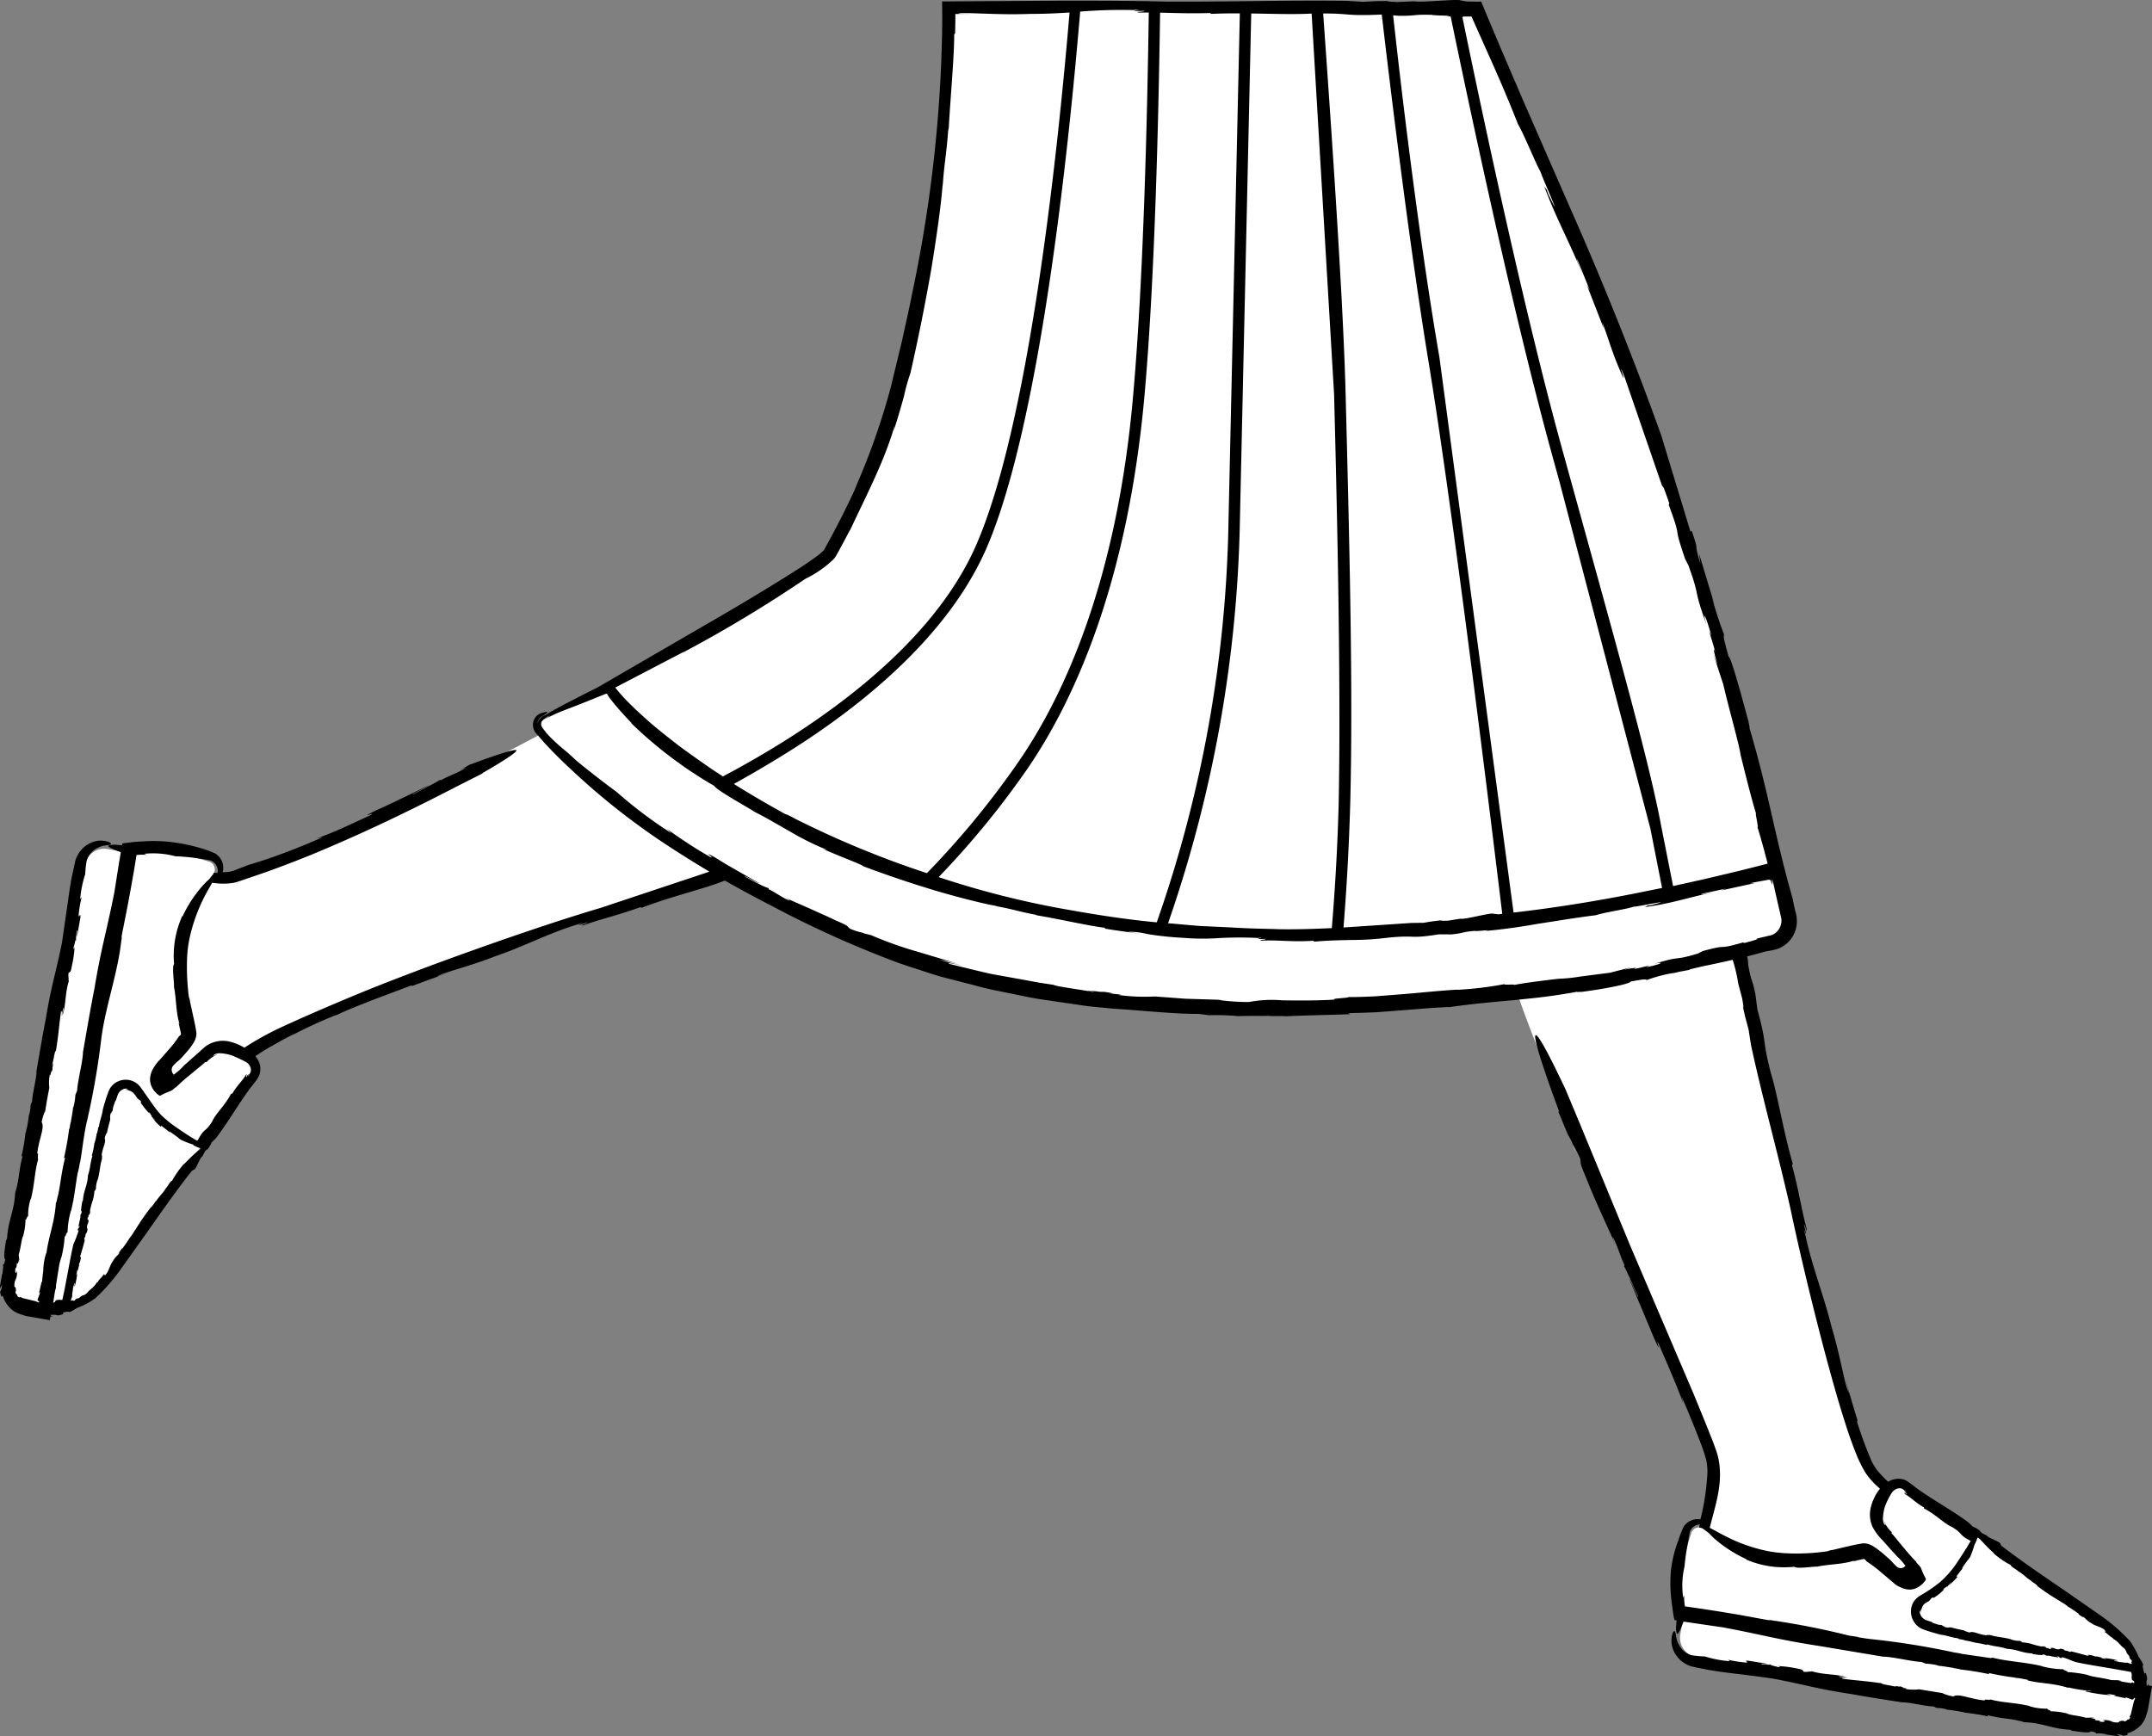 <svg xmlns="http://www.w3.org/2000/svg" width="283.582" height="228.801" viewBox="0 0 283.582 228.801">
  <rect x="0" y="0" width="283.582" height="228.801" fill="#808080" stroke="none"/>
  <g id="_151" data-name="151" transform="translate(-70.108 -206.652)">
    <g id="Group_856" data-name="Group 856">
      <path id="Path_12182" data-name="Path 12182" d="M114.6,340.38l-.23.1ZM277.78,358.6l-.4-1.1A7.415,7.415,0,0,0,277.78,358.6Zm6.32,15.02.02-.04C284.11,373.57,284.1,373.57,284.1,373.62ZM127.97,309.5l.04.02c.01-.01.01-.02-.04-.02Zm122.1,30.04.4-.03h-.07l-.32.03Zm-175.1,8.2-.01.1.01-.02Z" fill="#fff"/>
      <path id="Path_12183" data-name="Path 12183" d="M352.5,429.74c.02-.18.3-3.78-3.7-7.38-2.27-2.05-10.6-7.87-17.6-12.66-.07-.08-.15-.16-.2-.23l-.3-.2s-.01.04-.03.1l-9.87-6.7a1.664,1.664,0,0,0-1.7.4,21.25,21.25,0,0,1-2.3-2.4c-2.9-3.9-7.9-26.9-14.1-52.7-1.22-5.17-2.37-10.52-3.46-15.82l4.36-1.08a3.1,3.1,0,0,0,2.28-3.13,3.067,3.067,0,0,0-.08-.67c-2.1-8.7-8.6-35.6-13.4-50.3-2.3-7.2-7.2-21.2-14.3-38.2l-13.4-31H195.2s.3,20.7-6.5,49.4a92.37,92.37,0,0,1-9.2,22.4c-1.1,1.9-20.3,12.75-31.05,18.73l-6.65,3.17a.686.686,0,0,0-.3,1.05c-.1.04-.17.1-.28.14l.3-.13a.451.451,0,0,0,.1.14c.12.12.25.26.4.4-11.02,5.77-23.1,12.53-41,18.6a6.4,6.4,0,0,1-2.77.13,1.085,1.085,0,0,0-.43-1.53,22.6,22.6,0,0,0-4.6-1.03,25.12,25.12,0,0,0-5.94-.18l-2.96-.5a2.538,2.538,0,0,0-3,2.1l-10.4,55.3a2.538,2.538,0,0,0,2.1,3l2.8.48v.02s3.7.5,7.4-3.6,20.1-27.7,20.1-27.7.68-1.17-1.13-2.35c5.77-4.73,31.3-13.6,64.14-24.07a125.54,125.54,0,0,0,27.8,12.22c26.87,8.02,59.3,5.43,75.86,3.47q2.243,6.4,4.94,12.63l20.1,48.4c1.03,3-.23,6.4-.92,9.5a1.088,1.088,0,0,0-1.08.6,33.655,33.655,0,0,0-1.2,4.6,23.057,23.057,0,0,0,.1,6l.1.02-.5,2.88a2.611,2.611,0,0,0,2.1,3l55.5,9.7a2.611,2.611,0,0,0,3-2.1l.5-2.9-.1-.02Zm-31.7,1.33.1.01-.02-.01Zm-104.1-91.5.3.02a.09.09,0,0,1-.05-.01,1.847,1.847,0,0,1-.24-.01Z" fill="#fff"/>
    </g>
    <path id="Path_12184" data-name="Path 12184" d="M341.55,423.94h0l.08-.04ZM294.5,332h0l.32-.16Z"/>
    <path id="Path_12185" data-name="Path 12185" d="M353.2,428.84l-.02-.32c-.03.1-.07.2-.1.3-.03-.01-.06-.01-.1-.02-.02-.55-.01-.66.04-.75a.436.436,0,0,0,.02-.26,3.944,3.944,0,0,0-.17-.65l-.18.07-.1-.32-.13-.63.05-.16c.07-.02-.1-.37-.3-.67l-.26-.4c-.03-.05-.05-.08-.06-.1a.088.088,0,0,1-.01-.07.218.218,0,0,0-.04-.05,10.181,10.181,0,0,0-1.06-1.88,24,24,0,0,0-4.16-3.57l-4.4-3.06c-2.93-2-5.8-3.95-8.38-5.93l-.15-.28c.02-.25-1.65-.75-1.74-1.05l-.68-.34c-.15-.15-.5-.44-.16-.26a4.986,4.986,0,0,0-1.05-.6l-.54-.53c-2.2-1.63-4.28-2.72-6.65-4.38q-.562-.441-1.14-.86-.235-.167-.48-.32a2.14,2.14,0,0,0-.68-.19,2.635,2.635,0,0,0-1.4.24,2.547,2.547,0,0,0-.24.14c-.17-.15-.33-.3-.5-.47a14.807,14.807,0,0,1-1-1.1c-.16-.2-.25-.4-.4-.62a3.836,3.836,0,0,1-.35-.67,53.112,53.112,0,0,1-1.86-5.05l.06-.2c-.6-1.93-1.16-3.87-1.7-5.82l.58,2.2c-.52-.67-1.03-4.48-2.3-8.7-.97-4-2.6-8-3.47-12.2-.6-1.96.64,1.7-.17-1.25.13-.13.43,1.37.37.57-.77-2.9-.98-4.83-1.94-8.42l.1-.18c-1.33-4.65-1.95-8.92-2.9-12-1.22-4.83-.4-3.33-1.76-8.34l-.26-2c-.44-2.18-.54-1.5-.96-3.94a4.046,4.046,0,0,0-.13-1.05l1.3-.34,1.07-.3.32-.06a10.488,10.488,0,0,0,1.22-.26,3.865,3.865,0,0,0,2.34-2.16,4.006,4.006,0,0,0,.15-2.64c-.03-.13-.07-.26-.1-.4a.037.037,0,0,0-.01-.03l-.28-1.27.06.1c-2.52-8.77-3.17-14.07-5.87-23.1.34,1.12-.05-.5,0-.42-1.13-4.18-2.36-8.65-2.65-8.64-.83-3.05-.6-2.5-.6-2.93a45.379,45.379,0,0,1-1.6-4.95l.36,1.08L294,279.61l.18,1.4c-1.03-3.6,0-1-1.14-4.4l-.17.1-3.85-12.68c-3.52-9.82-7.54-19.87-11.84-29.6l-6.3-14.4-3-7-1.45-3.44-.8-1.92-.3-.7c-.01-.17-.2-.1-.3-.1h-.38l-1.25-.02-.85-.15c-.37-.2-5.34.32-6.08.12l-2.25.1c-.63-.04-1.97-.08-.85-.13-2.08-.01-2.13.03-3.64.1l-2.24-.13c-8.22-.1-15.2.15-23.86.1-3.54-.1-8.14-.12-13.1-.12l-16.28.1.02,1.52v1.2l-.02,1.72-.1,3.3c-.08,2.14-.2,4.14-.33,5.93a182.381,182.381,0,0,1-3.5,24.76c-.4,2.1-.9,4.2-1.35,6.3l-1.5,6.2a92.062,92.062,0,0,1-4,11.67c-.1.24-.3.67-.45,1.04-.07.2-.14.36-.2.5a1.029,1.029,0,0,0-.07.2q-1.545,3.345-3.3,6.57l-.44.8-.22.4-.1.2-.06.06a9.2,9.2,0,0,1-1.26,1.02c-.97.7-2,1.37-3.04,2.02,0,0-3.78,2.4-8.86,5.36l-16.2,9.4c-.15.1-.3.17-.45.26l-1.88.94-2.47,1.28c-1.14.6-2,1.08-2.48,1.4a1.119,1.119,0,0,1-.13.05.973.973,0,0,0-.24.12,1.66,1.66,0,0,0-.61.7,1.49,1.49,0,0,0-.09.3,1.187,1.187,0,0,1,.53-.95l.44-.28c.2-.14.32-.23.34-.3.04-.1-.27-.05-.8.1a1.759,1.759,0,0,0-.8.6,1.7,1.7,0,0,0-.27,1.22,1.78,1.78,0,0,0,.22.61.567.567,0,0,0,.08.13l1.18,1.35q.644.7,1.31,1.38,1.142,1.159,2.34,2.26a92.369,92.369,0,0,0,11.9,9.45c1.92,1.28,3.94,2.55,6.2,3.9l-14.35,4.78c-8.45,2.48-24.1,8.03-32.93,11.74-3.1,1.3-6.33,2.68-9.6,4.2a40.487,40.487,0,0,0-4.4,2.48,6.932,6.932,0,0,0-1.94-.8,3.883,3.883,0,0,0-2.48.23,3.412,3.412,0,0,0-1,.66l-.7.63L95,346.5q-.263.248-.54.48l-.2.2a7.543,7.543,0,0,1-.7.67l-.37.3-.18.14a.951.951,0,0,1-.15-.2.845.845,0,0,1,.06-.97,6.634,6.634,0,0,1,.68-.65c.1-.1.17-.14.3-.27l.74-.82a10.91,10.91,0,0,0,.72-.9,6.079,6.079,0,0,0,.37-.6,2.527,2.527,0,0,0,.26-.9,1.908,1.908,0,0,0-.04-.47l-.05-.32-.1-.53-.22-1.02-.43-1.97a1.761,1.761,0,0,0-.15-.6,30.892,30.892,0,0,1-.25-4.8,15.978,15.978,0,0,1,.4-3.25,22.321,22.321,0,0,1,2.1-5.57c.3-.57.6-1.06.82-1.46a9.091,9.091,0,0,0,2.67.04,4.469,4.469,0,0,0,.78-.2l.54-.18,1.05-.36,2.05-.7c2.68-.97,5.2-1.94,7.74-3.03,5.1-2.16,10.43-4.65,17.68-8.4l3.12-1.58-.03-.03s4.74-2.7,4.48-3.02-6.04,1.87-6.04,1.87l-.02-.02-1.5.83c1.3-.65.92-.38.38-.05-1.17.6-1.9.83-2.78,1.33l-.14-.06c-.1.18-3.08,1.66-3.45,1.9-.72.22,1.78-.98,2.04-1.2l-3.54,1.72c-.6.27-1.17.6-3.57,1.66-2.5,1.26.53-.07-.64.6l-3.4,1.56c-1.16.52-2.37,1.03-3.7,1.5l.9-.2c-2.14.93-3.86,1.63-5.43,2.2-1.56.6-2.98,1.04-4.48,1.5l-1.47.57a3.9,3.9,0,0,1-1.39.35c-.17.01-.34.01-.5.01a1.043,1.043,0,0,0,.08-.25,2.194,2.194,0,0,0-1.1-2.25l-.12-.05a13.589,13.589,0,0,0-1.83-.65,23.211,23.211,0,0,0-3.72-.76,20,20,0,0,0-3.44-.12l-.86.05-.7.05-.8.1-.4.05-.2.03c-.03.01-.07,0-.1.02l-.02.1a.507.507,0,0,0-.02.13c-.32-.03-.47-.03-.7-.05a2.919,2.919,0,0,0-1.05.07c-.13.08-.02.2.43.43.25.12.7.3,1.16.47l-.2,1.16-.66,4.17c-1.1,5.52-1.66,6.94-2.63,12.7-.54,2.73-1.03,5.66-1.5,8.34-.03,1.3-.66,3.5-.77,5.05l-.23.56a7.109,7.109,0,0,1-.27,1.65l-.03-.04c-.06.8-.27,1.65-.3,2.04l-.03-.04-.16.94-.02-.17a37.117,37.117,0,0,1-.7,3.97l.16-.07c-.55,2.2-.56,3.26-.93,4.94q-.089.311-.15.63l-.1.36-.03-.04q-.032.512-.1,1.02c-.01.05-.01.1-.02.16-.27,2-.85,3.44-1.13,5.5l-.02-.04a8.025,8.025,0,0,0-.4,2.38c-.05.3-.08.58-.1.84l-.03.15c.01-.02.01-.04.02-.06a4.061,4.061,0,0,0-.03.66l-.06-.24-.37,1.62.17-.2c-.1.4-.23.65-.32.93-.05.04-.06.04,0,.2.06.22.2-.07.17.23-.01.02-.02.03-.03.05q-.148-.065-.3-.12l-.14-.06-.5-.12-1-.24a1.538,1.538,0,0,1-.53-.22c-.01.16-.2.06-.4-.1l.07-.1c-.35-.27-.3-.42-.26-.5.05-.1.07-.17-.01-.5a.437.437,0,0,0,.1.06,1.22,1.22,0,0,1-.25-.2,1.285,1.285,0,0,1,0-.34c.01-.11.03-.2.04-.28a1.509,1.509,0,0,1,.13-.33,2,2,0,0,0,.14-1.14c-.1.57-.32.22-.13-.48l.08.2a4.666,4.666,0,0,1,.1-.8c.02.24.15.16.24-.42l.08.4L72.57,372c.28-.8.37-2.16.6-2.47a9.273,9.273,0,0,0,.3-2.23c.05.38.27-.6.35-.3a6.953,6.953,0,0,1,.35-2.4v.1c.52-2,.46-3.5.98-5.3-.16.06.1-.9-.13-.7.18-1.92,1.02-3.37.58-4.16a6.132,6.132,0,0,1,.44-1.43l-.01.2c.26-1.62.34-2.1.58-3.28a5.258,5.258,0,0,1,.08-1.8c.04.36.1-.08.18-.48-.03.26-.01.34.16-.17a.984.984,0,0,1-.01-.3c.01,0,.02-.02.03-.01.1-.67.03-.56-.04-.26-.01-.02-.04,0-.08.1.26-.67.35-1.93.55-1.98.34-2,.42-3.48.67-5.16.13-.17.13.23.08.72l.2-1.2c.13.03-.05.7-.1,1.06.48-1.37.33-2.95.84-4.56l-.04-.36.04-.1c-.06,0-.06-.4-.03-.64.16-.2.26.06.4-.76a15.424,15.424,0,0,0,.4-2.7c-.1.45-.14.3-.14.1a8.26,8.26,0,0,0,.24-.95l.16-.01c-.18.14.04-1.1.01-1.26.16-.2-.02.65.05.77l.44-2.47c.05-.9-.18.13-.23-.3a15.051,15.051,0,0,1,.4-2.42l-.2.26a15.092,15.092,0,0,1,.67-3.3,11.872,11.872,0,0,1,.2-1.8,2.817,2.817,0,0,1,.76-1.2,3.22,3.22,0,0,1,1.76-.79c.87-.06.77-.2.43-.42a3.116,3.116,0,0,0-2.5.13,3.628,3.628,0,0,0-1.34,1.1,3.724,3.724,0,0,0-.56,1.06,3.281,3.281,0,0,0-.13.52c-.03.12-.06.24-.08.36l-.3,1.37q-.244,1.284-.42,2.58l-.88,6.1c-.9,4.44-1.4,5.58-2.16,10.2-.44,2.2-.82,4.56-1.2,6.7.02,1.06-.53,2.83-.58,4.07l-.2.45a5.416,5.416,0,0,1-.2,1.33l-.03-.03c-.03.64-.2,1.33-.23,1.65l-.03-.03-.16.8-.02-.14a22.236,22.236,0,0,1-.54,3.2l.16-.05c-.56,2.08-.4,2.9-.95,4.77l-.03-.03c-.08,2.48-.97,3.75-1.08,6.3.01-.32-.1.12-.13.1-.17,1.15-.38,2.37-.1,2.45-.16.83-.2.66-.34.75.12.02.04.75-.08,1.4l.01-.3-.15.93-.08.47a3.039,3.039,0,0,0-.05.6,2.522,2.522,0,0,1,.28-.44c-.1.6-.13.68-.2.76-.04.07-.12.17.1.75l.18-.08a3.986,3.986,0,0,0,1.2,1.82,3.321,3.321,0,0,0,.96.54c.37.12.6.2.94.3l3.1.54q.049-.234.08-.47c.12-.01.24-.01.36-.03a1.69,1.69,0,0,1-.34-.1c.01-.03.01-.06.02-.1.58-.01.7-.01.8.04s.3.05.87-.15l-.07-.18c.05-.01.1-.03.14-.04q.256-.044.51-.1l.16.05c.02.07.37-.1.68-.3.14-.08.26-.16.36-.22.13-.05.27-.1.4-.16a8.79,8.79,0,0,0,2.06-1.15,25.458,25.458,0,0,0,3.56-4.14l3.1-4.35c2.04-2.9,4.03-5.75,6.05-8.3l.28-.15c.25.02.77-1.64,1.08-1.72l.35-.67c.15-.15.44-.5.27-.16a5.186,5.186,0,0,0,.62-1.04l.54-.53c1.66-2.18,2.8-4.24,4.5-6.57.28-.34.57-.72.88-1.13a2.361,2.361,0,0,0,.17-2.62,3.653,3.653,0,0,0-.34-.5q.72-.5,1.48-.95l1.98-1.13,1.7-.88-.26.17a59.3,59.3,0,0,1,5.6-2.58,2.541,2.541,0,0,0,.32-.1c1.25-.62,3.16-1.35,5-2.07l4.7-1.77.18.05c1.73-.67,3.5-1.28,5.23-1.9l-1.97.68c.58-.52,4.02-1.25,7.78-2.74,3.58-1.2,7.06-3.07,10.83-4.18,1.73-.72-1.5.74,1.13-.24.14.12-1.2.5-.5.4,2.6-.93,4.34-1.25,7.53-2.4l.17.08c4.14-1.57,8-2.42,10.74-3.5.08-.03.15-.05.23-.08q3.144,1.781,6.36,3.43a137.224,137.224,0,0,0,12.77,5.96c1.85.74,3.7,1.5,5.92,2.18,1.1.35,2.26.77,3.56,1.13l4.28,1.1c1.48.43,3,.72,4.55,1.03s3.08.67,4.65.88l4.65.68c1.53.25,3.06.34,4.55.5,2.84.15,7.82.7,11.18.68l1.3.17a34.669,34.669,0,0,1,3.67.1l-.07.03c1.73-.07,3.67-.01,4.53-.05l-.07.03h2.1l-.36.05c3-.16,6.1-.18,8.83-.3l-.23-.14c1.46-.02,2.7-.07,3.8-.12l3.03-.23c1.92-.14,3.76-.33,6.4-.45l-.07.04c3.38-.5,6.06-.7,8.78-.96l1.93-.2c1.98-.2,4.06-.48,6.52-.94-.83.16.37.03.3.07,3.14-.4,6.5-1.08,6.48-1.36,2.26-.43,1.86-.27,2.18-.22a20.616,20.616,0,0,1,3.56-.94c.02,0,.04-.01.06-.01l-.75.2,1.44-.34,1.36-.25-.14-.03,1.83-.43c1.46-.3,2.74-.57,3.92-.85a19.235,19.235,0,0,1,.73,3.1l.53,2.02c.1.58.3,1.8.04.8.4,1.9.45,1.93.8,3.27l.32,2.05c1.62,7.46,3.4,13.66,5.18,21.47.98,4.7,2.56,11.46,4.35,18.27.9,3.4,1.84,6.83,2.86,10q.75,2.4,1.64,4.56a16.064,16.064,0,0,0,1.08,2.1,10.021,10.021,0,0,0,1.43,1.66l.45.4c-.13.17-.26.34-.36.5a6.458,6.458,0,0,0-.87,2.07,3.982,3.982,0,0,0,.25,2.45,6.982,6.982,0,0,0,1.28,1.73l1.13,1.27.82.9a8.643,8.643,0,0,1,.66.68l.3.37.14.18c.05.06-.1.1-.13.16a.8.8,0,0,1-.95.01,8.19,8.19,0,0,1-.66-.66l-.13-.14a1.9,1.9,0,0,0-.22-.22l-.83-.73q-.438-.365-.9-.7a4.4,4.4,0,0,0-.53-.34,2.38,2.38,0,0,0-.88-.31,1.769,1.769,0,0,0-.46,0l-.4.07-.54.1-1.02.23-1.96.46a1.717,1.717,0,0,0-.6.16,28.555,28.555,0,0,1-4.78.3l-.95-.04a17.141,17.141,0,0,1-2.32-.3,21.382,21.382,0,0,1-5.6-2.02c-.8-.4-1.46-.8-1.92-1.02.7-2.85,1.75-5.7,1.2-8.85a9.255,9.255,0,0,0-.35-1.33l-.4-1.1-.83-2.1-1.7-4.16-8.37-19.58-6.78-16.43-1.75-4.18c-1.36-2.9-3.5-7.28-3.95-7.2-.65.13,3.13,10.18,3.13,10.18l-.2-.23,1.25,3.03.57,1.06.12.32a14.469,14.469,0,0,1,.98,1.9c.2.8-.27.05.86,2.7.8,2.13,2.57,5.9,3.78,8.62-.6-1.48-.34-1.03-.04-.4.56,1.32.77,2.13,1.25,3.13l-.07.15c.18.14,1.6,3.48,1.84,3.9.2.8-.95-2.02-1.17-2.3l3.33,7.96c1.28,2.8-.07-.57.6.73,1.06,2.5,2.16,4.9,3.23,7.82l-.24-.97c1,2.34,1.77,4.22,2.42,5.93a23.774,23.774,0,0,1,.83,2.46,7.506,7.506,0,0,1,.1,2.46,30.442,30.442,0,0,1-.87,5.37c-.01,0-.02-.01-.03-.01a2.194,2.194,0,0,0-2.25,1.1l-.06.15c-.38.9-.65,1.75-.65,1.75a16.586,16.586,0,0,0-.9,3.78,19.833,19.833,0,0,0,.02,3.45l.1.86c.04.28.12.9.2,1.42a2.919,2.919,0,0,0,.18.76c.08.02.17.03.25.05-.03.32-.05.57-.05.7a2.541,2.541,0,0,0,.07,1.02c.08.12.2.02.42-.4.13-.25.3-.7.48-1.16l5.2.76c5.53,1.04,6.96,1.56,12.73,2.46l8.36,1.4c1.3.01,3.52.6,5.06.7l.56.22a7.746,7.746,0,0,1,1.66.25l-.04.03c.8.05,1.66.25,2.05.27l-.04.03.94.15-.17.02a38.074,38.074,0,0,1,3.98.64l-.08-.16a32.627,32.627,0,0,0,3.43.6l.03.02a1.338,1.338,0,0,0,.36.04c.4.06.83.14,1.3.24.08.03.1.06-.04.06,1.56.44,3.28.33,5.33.98a.777.777,0,0,1,.16-.02,18.49,18.49,0,0,0,3,.45c-.01.02-.12.03-.38.03-.1,0-.28-.04-.27-.07l-.16.1a19.419,19.419,0,0,0,3.38.5,4.938,4.938,0,0,1-.6-.17l.53.05.68.13-.25.06,1.63.35-.2-.17c.38.1.7.23.9.3.04.05.04.06.2-.01.22-.06-.07-.2.23-.17.01.01.03.01.05.02q-.065.148-.12.3l-.06.14-.12.5-.24,1.02a1.161,1.161,0,0,1-.22.5c.16.01.06.2-.1.38l-.1-.07c-.28.34-.44.3-.52.25-.1-.05-.18-.07-.57.02l.07-.1a1.715,1.715,0,0,1-.22.25,1.4,1.4,0,0,1-.36.01,2.09,2.09,0,0,1-.28-.04,1.362,1.362,0,0,1-.33-.12,2.022,2.022,0,0,0-1.14-.12c.57.08.23.32-.47.14l.2-.1a3.84,3.84,0,0,1-.8-.1c.24-.02.15-.15-.43-.23l.4-.08-1.12.03c-.82-.27-2.17-.35-2.48-.57a9.428,9.428,0,0,0-2.22-.28c.38-.05-.6-.27-.3-.35a7.422,7.422,0,0,1-2.4-.32h.1c-2-.5-3.5-.42-5.3-.9.06.16-.9-.1-.68.14-1.92-.15-3.4-.97-4.16-.53a6.141,6.141,0,0,1-1.44-.42l.2.01-3.28-.53a5.6,5.6,0,0,1-1.8-.05c.36-.04-.08-.1-.48-.17.26.03.34,0-.17-.16a1.417,1.417,0,0,1-.3.02c0-.01-.02-.02-.01-.03-.67-.08-.56-.03-.26.04-.02.01,0,.04.1.08-.67-.26-1.93-.33-2-.52-2.02-.3-3.48-.38-5.17-.6-.17-.12.23-.14.72-.1l-1.2-.17c.03-.13.7.04,1.06.08-1.38-.46-2.95-.3-4.57-.78l-.36.04-.1-.03c0,.06-.4.07-.64.04-.22-.16.06-.26-.76-.4a14.773,14.773,0,0,0-2.7-.35c.45.1.3.14.1.14a8.032,8.032,0,0,0-.95-.23v-.16c.14.17-1.1-.03-1.26.01-.22-.16.65.01.77-.06l-2.47-.4c-.9-.04.14.17-.3.24a15.2,15.2,0,0,1-2.43-.38l.26.2a14.766,14.766,0,0,1-3.3-.63,13.8,13.8,0,0,1-1.8-.17,2.657,2.657,0,0,1-1.2-.77,3.427,3.427,0,0,1-.8-1.74c-.12-.85-.26-.75-.45-.4a3.25,3.25,0,0,0,.18,2.43,3.717,3.717,0,0,0,2.18,1.92c.17.06.4.1.52.13s.24.05.36.08l1.37.27q1.29.229,2.59.39c1.73.22,3.57.42,6.12.8,4.45.85,5.6,1.32,10.24,2.02,2.2.4,4.57.76,6.73,1.1,1.06-.03,2.83.5,4.07.53l.45.2a4.609,4.609,0,0,1,1.33.2l-.03.03c.64.02,1.33.2,1.65.2l-.03.03.76.12-.14.03a25.234,25.234,0,0,1,3.2.5l-.06-.16c2.1.53,2.9.37,4.78.9l-.03.03c2.47.04,3.77.92,6.3,1-.32-.01.12.1.1.13,1.15.16,2.38.35,2.44.07.83.15.66.2.76.33.01-.12.75-.05,1.4.06h-.3l1.4.2a3.825,3.825,0,0,0,.6.03,3.185,3.185,0,0,1-.44-.26c.6.1.68.1.75.17.07.04.16.1.73-.08l-.07-.18a3.881,3.881,0,0,0,1.85-1.15,3.151,3.151,0,0,0,.56-.96c.13-.4.2-.6.3-.95l.55-3.15a3.272,3.272,0,0,0-.56-.13ZM96.3,358.24a21.9,21.9,0,0,0-1.93,1.84l.01-.06a11.677,11.677,0,0,0-1.6,2.26c-.22,0-.6.78-.8.97v-.03c-.33.66-.98,1.14-1.3,1.77a.3.3,0,0,1,.07-.2c-.3.42-.67,1-.77.98a33.588,33.588,0,0,0-2.1,3.06l.01-.06a7.154,7.154,0,0,1-.58.9c-.03.01-.05.04-.05.03a17.714,17.714,0,0,1-1.03,1.5h-.07l-.56.8.23-.28c.07.2-.53.52-.85,1.15-.4.5-.5,1.3-.97,1.8-.13.3.06-.32-.18.1-.08-.05.1-.22-.05-.17-.25.4-.54.57-.84,1.08l-.07-.03c-.35.68-.98.97-1.26,1.38-.55.52-.52.15-1.08.7l-.3.07a.465.465,0,0,0-.23.18.279.279,0,0,1-.18.12c-.02-.06-.16.01-.1-.08a.2.2,0,0,0-.13.02c-.04.01-.15.1-.13.03a.689.689,0,0,1,.02-.18.3.3,0,0,1,.04-.1l.01-.02.03-.1c.02-.06.05-.13.07-.2-.07-.27.13-.83.08-1.04.06-.02.25-1.15.23-.48,0,.06-.03.15-.04.14l.06.1a10.46,10.46,0,0,0,.34-1.84c-.06.2-.1.44-.13.26l.14-.6.03.14.23-.88-.1.1a2.779,2.779,0,0,0,.3-1.07c-.01-.23-.2.4-.1-.07.18-.57.44-1.43.62-2.17-.1.05-.05-.15-.03-.36l.08-.01c.07-.8.22-.26.3-1.05l-.07-.16c.01-.74.23-.35.2-1.18-.05.3-.2.1-.08-.26l.05.1a3.168,3.168,0,0,1,.06-.43c.01.13.1.1.14-.22l.04.23v-.6a13.815,13.815,0,0,1,.37-1.34,5.014,5.014,0,0,0,.2-1.2c.03.2.17-.32.2-.15a3.488,3.488,0,0,1,.22-1.3v.06c.32-1.1.28-1.9.6-2.88-.1.03.07-.48-.07-.38.12-1.05.64-1.8.4-2.25a2.437,2.437,0,0,1,.3-.76l-.01.1q.18-.883.43-1.75c.06-.32-.1-.42.12-.97.01.2.06-.03.13-.25-.03.14-.02.2.1-.08a.525.525,0,0,1,.01-.17c.1-.36.07-.3.01-.14-.01-.01-.02,0-.05.04.2-.34.32-1,.44-1.02l.23-.7a1.266,1.266,0,0,1,.28-.46,1.2,1.2,0,0,1,.96-.4c.08.07-.1.08-.3.13a1.405,1.405,0,0,1,.5.01c-.02.07-.28-.02-.43.02a2.129,2.129,0,0,1,.83.24,1.277,1.277,0,0,1,.37.33,4.628,4.628,0,0,1,.39.56l.17.12.03.05c.03-.02.2.12.28.22.02.15-.14.1.15.45a8.637,8.637,0,0,0,.97,1.16c-.15-.2-.07-.17.02-.1.14.18.17.33.3.45l-.1.06c.02-.13.43.42.53.45.03.15-.28-.23-.35-.25a8.526,8.526,0,0,0,.97,1.03c.4.3,0-.13.23-.02.33.3.7.52,1.05.87l-.07-.16a15.176,15.176,0,0,1,1.5,1.1,10.8,10.8,0,0,0,1.72.67c-.01.02-.03.04-.05.07a6.978,6.978,0,0,0,1,.42s-.08.1-.22.3Zm6.64-9.93c-.3.7.18-.67-.36.3-.15-.06.2-.48-.05-.32-.56.93-1.15,1.36-1.83,2.52l-.13-.03c-.8,1.56-2.02,2.6-2.5,3.67-.95,1.53-1,.77-1.88,2.44l-.12.1c-.05-.03-.1-.06-.14-.08l-.53-.32c-.95-.6-1.66-1.08-2.4-1.6a12,12,0,0,1-1.13-.9c-.2-.17-.4-.36-.6-.56-.2-.22-.4-.48-.62-.74-.72-.98-1.15-1.62-1.6-2.26l-.36-.5a2.7,2.7,0,0,0-.65-.66,2.438,2.438,0,0,0-2.3-.23,2.36,2.36,0,0,0-1.06.84,2.8,2.8,0,0,0-.3.6l-.17.46q-.3.9-.55,1.82c-.04.6-.43,1.54-.5,2.22l-.13.24a2.334,2.334,0,0,1-.16.73l-.02-.02c-.03.35-.15.73-.16.9l-.02-.02-.1.4-.01-.08a12.046,12.046,0,0,1-.36,1.75l.1-.03c-.35,1.13-.26,1.6-.6,2.6v-.02c-.05,1.36-.6,2.04-.67,3.43.01-.17-.06.06-.08.04-.1.63-.24,1.3-.07,1.34-.1.45-.13.36-.2.4.07.01.02.4-.05.77l.01-.17-.2,1.02.18-.17c-.15.53-.2.1-.27.62l.12.02a16.234,16.234,0,0,1-.7,1.84c-.34,1.5-.6,3.05-.9,4.58-.14.77-.28,1.5-.45,2.28l-.1.43a.8.8,0,0,1-.26.01.741.741,0,0,0-.3,0,2.563,2.563,0,0,0-.27.05c-.02.01-.02.01-.05.04a.3.3,0,0,0,.02-.1.57.57,0,0,1-.12.28.52.52,0,0,1-.24.1l.03-.14c.05-.07.07-.1.03-.17.01-.08.03-.15.04-.23l.23-1.42.04.35.02-.7c0-.02.01-.05.01-.07l.32-2a7.594,7.594,0,0,1,.4-1.68,15.6,15.6,0,0,0,.42-2.76c.03.47.3-.75.37-.38a11.37,11.37,0,0,1,.46-2.98l-.01.13q.157-.641.28-1.29a.585.585,0,0,0,.05-.27c.23-1.26.35-2.4.57-3.56l.04-.1c.1-.4.16-.78.24-1.17.02-.07.03-.13.05-.2.28-1.62.42-3.16.8-4.94a102.948,102.948,0,0,0,1.93-10.9c.47-4.24,2.23-8.94,2.68-13.3a.994.994,0,0,0,.03-.5l.77-3.9.44-2.37.4-2.26.36-2.2a8.517,8.517,0,0,1,1.35-.01l-.35-.14a11.269,11.269,0,0,1,4.1.32,29.843,29.843,0,0,1,4.67.56l.02.01a1.465,1.465,0,0,1,.9,1.15,1.282,1.282,0,0,1-.01.48c-.17-.01-.34-.01-.5-.02a.981.981,0,0,1-.08.18c-.15.18-.32.4-.5.64-.2.18-.44.4-.72.7a16.66,16.66,0,0,0-2.83,4.26v-.14a12.7,12.7,0,0,0-1.1,6.4c-.3.3.01,2.3-.01,2.93l-.03-.06c.36,1.66.25,3.5.77,5.03a.757.757,0,0,1-.2-.44c.07.28.14.6.2.9.03.15.07.3.1.44.02.12.05.23.07.33a.255.255,0,0,1-.06.22c-.03.03-.13.14-.17.12a14.083,14.083,0,0,1-1.25,1.65l-1.23,1.4a6.109,6.109,0,0,0-1.05,1.42,3.48,3.48,0,0,0-.3,1,2.343,2.343,0,0,0,.14,1.06,2.78,2.78,0,0,0,.57.89,2.6,2.6,0,0,0,.35.32l.17.12c.06.04.1-.03.15-.04l-.12.08c.43-.22.68-.35.93-.45l.4-.16a1.753,1.753,0,0,0,.67-.46c.06-.02.15-.08.14-.06.35-.35.74-.7,1.16-1.07l1.2-1c.6-.5,1.2-.96,1.52-1.28l.12.05a5.023,5.023,0,0,1,1.5-1.08,1.908,1.908,0,0,0-.57.25c.01-.18.34-.35.78-.37a5.514,5.514,0,0,1,1.67.3,17.589,17.589,0,0,1,1.86.86,1.353,1.353,0,0,1,.6.74.928.928,0,0,1-.25.96Zm160-139.48H264c.03.02.04.07.06.1l1.84,4.12c1.35,3,2.78,6.24,4.23,9.94.87,1.5,2.35,5.22,3,6.34,0,.23,3.16,7.35,1.2,3.3a4.346,4.346,0,0,1-.38-.94l-.33-.44c1.57,4.25,3.42,7.5,5.06,11.64-.46-1.24-1.15-2.87-.62-1.8l1.56,3.85-.42-.76,2.25,5.77-.2-.84c1.05,2.84,1.24,3.9,2.63,7.04.65,1.4-.86-2.74.32.23l4.98,14.45c-.02-.5.43.8.9,2.16l-.07.2c1.9,5.14.38,2,2.16,7.12l-.23-.43.67,1.3c1.65,4.63.52,2.6,2.35,7.75-.6-2.07-.01-1.05.66,1.52l-.3-.62c.42,1.4.6,1.87.83,2.82-.3-.83-.3-.4.3,1.68l-.53-1.36,1.28,3.9c.7,3.08,2.1,7.9,2.26,9.2,0,0,1.6,6.6,2.15,8.07-.44-1.3.42,2.35.03,1.35.32.96.9,3,1.4,4.98l-1.35.35-2.3.58-4.63,1.1-4.18.93-1.55-7.83c-1.5-8-4.8-19.9-12-45.9l-.8-2.9c-4.8-17.2-10.1-41.8-13.42-57.92a.489.489,0,0,1,.13-.01Zm-8.47-.1c2.4.03,1.72-.2,4.38-.12-.16.1,3.37.08,1.8.2.2,0,.4.01.62.01,3.32,16.04,8.7,40.95,13.52,58.34l.8,2.9,12,45.8,1.54,7.82-3.67.74c-5.43,1.07-10.78,1.92-15.9,2.5l-9.77-73.17c-2.45-14.2-4.7-32.3-6.1-45.08l.8.07Zm-2.28-.16c1.5,12.77,3.76,31.05,6.12,45.48,3.1,18.78,7.66,55.74,9.76,73.04l-.52.06-.63-.07c-.3-.2-3.8.8-4.36.65l-1.62.26c-.46.01-1.43.06-.62-.07a25.564,25.564,0,0,0-2.6.35l-1.62.02-8.95.6c.35-4.34.7-9.9.88-16.14.4-14.8-.1-34.8-.6-54.1-.3-12.15-1.86-34.83-2.96-50.22,3.67-.01,2.8.35,7.73.14Zm-17.2-.14c3.02.04,5.73.14,7.96.01l2.96,50.2c.5,19.3.9,39.3.6,54.1-.17,6.3-.54,11.9-.9,16.23-2.16.1-4.38.18-6.78.15-1.88-.07-4.17-.08-6.68-.25l-3.9-.18c-1.33-.1-2.7-.24-4.06-.35-.05,0-.1-.01-.16-.01a171.143,171.143,0,0,0,9.46-52.7l1.5-67.2Zm-5.44-.07.16.12c1.3-.06,2.56-.07,3.78-.07l-1.5,67.23a167.9,167.9,0,0,1-9.45,52.57c-4.9-.45-9.73-1.3-13.34-1.96a118.275,118.275,0,0,1-15.4-4,114.287,114.287,0,0,0,11.78-14.4c5.8-8.5,13.2-24,15.4-49.7,1.3-14.94,1.8-35.83,2-49.83,1.96.04,3.8.13,6.57.05Zm-10-.4c2.2-.14-1.95.23,1.36.12.1.16-1.55.1-.7.23l1.28-.01c-.2,14-.7,34.8-2,49.75-2.1,25.4-9.4,40.6-15.1,48.9a114.121,114.121,0,0,1-12.14,14.78l-.6-.2a127.149,127.149,0,0,1-16.86-7.02,7.881,7.881,0,0,0-.73-.38,2.419,2.419,0,0,0-.5-.2c-2.28-1.27-4.54-2.57-6.74-3.96,2.16-1.2,4.57-2.6,7.16-4.22,9.1-5.7,20.9-14.9,26.1-26.8,6.96-16,10.76-51.6,12.37-70.77a66.547,66.547,0,0,1,7.07-.2Zm-59.2,84.5-.3.22a175.644,175.644,0,0,0,16.18-9.74,14.372,14.372,0,0,0,3.35-2.24l.3-.27a4.693,4.693,0,0,0,.33-.4c.15-.25.23-.42.35-.62l.62-1.15.96-1.8-.06.17c2.1-4.52,4.6-9.23,5.92-13.9a6.148,6.148,0,0,1-.35,1.36c.57-1.67,1.16-3.67,1.6-5.3a24.168,24.168,0,0,1,.83-2.96q1.525-6.731,2.72-13.53c.75-4.56,1.34-8.77,1.53-11.44v.37c.2-3.04.46-3.92.72-7.3a2.577,2.577,0,0,1,.08-.38c.17-3.32.74-9.66.72-12.35l.12-.17.03-1.63v-.9h2.6l-2.2-.02a.394.394,0,0,1,.23-.08c.2-.02.45-.02.74-.02.58,0,1.33.03,2.2.06,1.74.06,3.96.14,6.35.04,1.7.01,3.4-.07,5.13-.18-1.62,19.2-5.4,54.3-12.26,70.08-6.16,14.26-22.56,24.86-33.42,30.6l-.87-.57s-.53-.34-1.4-.95-2.1-1.46-3.5-2.5c-1.37-1.07-2.95-2.28-4.46-3.64q-1.14-1.02-2.22-2.1a22.161,22.161,0,0,1-1.74-1.95l9.2-4.8Zm139.45,38.4c-3.84,1.1-1.48.1-5.3,1.13l-.64.33c-3.43,1.03-1.93.2-5.73,1.35,1.53-.35.78.12-1.12.45l.45-.22c-1.04.24-1.38.36-2.08.47.6-.2.3-.23-1.24.08l1-.34-2.87.74-3.88.5a22.353,22.353,0,0,1-2.93.3s-4.9.56-6,.86c.97-.23-1.73.04-.98-.18a45,45,0,0,1-6.5.78l.28-.04c-2.8.17-5.16.44-7.46.62l-3.45.27c-1.16.06-2.35.1-3.6.1.23.13-2.4.17-1.75.33-2.6.16-4.95.12-6.9.1a16.352,16.352,0,0,0-4.42.22,28.762,28.762,0,0,1-4-.27l.56-.01-4.9-.15-4.05-.3a25.232,25.232,0,0,1-4.83-.2c.95,0-.24-.1-1.33-.23.7.06.92.04-.5-.18a7.588,7.588,0,0,1-.8-.02c-.01-.01-.07-.02-.04-.03-1.82-.16-1.5-.1-.67.01-.04.01.02.04.28.1-1.87-.36-5.24-.78-5.44-.98l-1.97-.3-1.84-.34-3.43-.62c-1.1-.17-2.17-.46-3.24-.7l-3.26-.8c-.47-.22.6-.03,1.88.28-1.05-.28-2.1-.5-3.14-.82a22.753,22.753,0,0,1,2.8.65l-5.74-1.72a50.151,50.151,0,0,1-6.12-2.18l-.92-.23-.25-.1a8.313,8.313,0,0,1-1.6-.52c-.54-.36.15-.23-1.92-1.1-.8-.4-1.95-.9-3.16-1.45s-2.5-1.07-3.55-1.6c1.1.6.7.47.22.26-1-.52-1.5-.93-2.3-1.3l-.02-.15a7.719,7.719,0,0,1-1.27-.55c-.76-.37-1.58-.85-1.77-.92-.5-.43,1.55.8,1.85.84l-2.94-1.67c-.48-.3-1-.53-2.9-1.73-2.1-1.17.3.36-.76-.13a61.325,61.325,0,0,1-5.56-3.62c.18.2.37.37.56.55a58.262,58.262,0,0,1-7.25-5.46c-2.07-1.52-3.77-2.87-5.18-4.02l-1.26-1.15c-3.03-2.45-3.53-3.52-3.5-3.7a.637.637,0,0,1,.25-.6c.03-.04.04-.08.07-.1a5.281,5.281,0,0,1,.47-.34.175.175,0,0,0,.05-.04c.12-.03.25-.08.4-.13-.18.12-.34.23-.45.3l1.26-.6,2.5-.96,2.02-.8,1.18-.48c.17-.07.34-.13.5-.2a2.427,2.427,0,0,1,.4-.14l.2.33c.1.12.1.17.27.37q.407.54.85,1.05.972,1.144,2.03,2.21l-.23-.15a56.462,56.462,0,0,0,5.82,4.94c.9.65,1.73,1.26,2.6,1.8.85.56,1.7,1.1,2.6,1.6.38.62,4.1,2.64,5.28,3.4l-.13-.05c1.63.8,3.23,1.77,4.84,2.67a34.859,34.859,0,0,0,4.9,2.43,3.068,3.068,0,0,1-.97-.32c2.33,1.08,5.62,2.26,5.74,2.48q4.713,1.775,9.54,3.22c3.23.95,6.24,1.7,8.16,2.05l-.27-.02c2.2.38,2.8.66,5.23,1.13a2.575,2.575,0,0,1,.27.1c2.4.38,6.9,1.4,8.86,1.62l.1.13c1.58.26,3.18.47,4.77.68l-1.78-.27a8.956,8.956,0,0,1,2.48.28,41.624,41.624,0,0,0,4.62.5,31.668,31.668,0,0,0,4.97.04,50.036,50.036,0,0,1,5.05-.01c1.6-.14-1.42.23,1,.12.08.16-1.13.1-.5.23,2.37-.1,3.9.2,6.8.02l.12.12c1.9-.18,3.7-.2,5.34-.23a36.474,36.474,0,0,0,4.38-.3c3.9-.38,2.67.2,6.72-.44l1.6.01c1.75-.16,1.23-.3,3.17-.47-.1.12,2.45-.22,1.33.02,2.2-.2,4.4-.5,6.78-.92l3.7-.58c1.3-.2,2.65-.4,4.1-.58,1.2-.4,4.1-.8,5-1.13.17.08,5.74-1.1,2.56-.27a2.748,2.748,0,0,1-.74.12l-.36.2c3.3-.4,5.87-1.3,9.07-1.96-.96.17-2.2.45-1.4.18l2.97-.64-.6.24,4.43-.97-.64.02c.8-.17,1.43-.27,2-.38.15-.03.3-.06.43-.08a.318.318,0,0,1,.1,0,.254.254,0,0,0,.12-.02.3.3,0,0,0,.04.08l.04.05c.01.02.01.01.03.05.02.07.05.15.07.22.2.56.1-.04.06-.3,0-.06.01-.1.02-.1.03.05.01-.07.2.58l.54,2.4.47,2.03a1.83,1.83,0,0,1,.04.47,2.08,2.08,0,0,1-.9,1.63,1.5,1.5,0,0,1-.4.2l-.22.06-.36.08-1.4.33c.38.05-.6.3-1.6.57l-.13-.05Zm30.44,79.36.05.05a6.979,6.979,0,0,0,.42-1,3,3,0,0,0,.3.2,21.518,21.518,0,0,0,1.86,1.9l-.06-.01a11.167,11.167,0,0,0,2.27,1.56c0,.22.78.58.97.8h-.03c.67.32,1.15.96,1.78,1.27-.03,0-.07.02-.2-.07.43.28,1,.65.98.76a26.947,26.947,0,0,0,3.08,2.04h-.06a5.6,5.6,0,0,1,.9.57c.01.03.04.05.03.05a17.743,17.743,0,0,1,1.5,1l-.02.07.8.55-.28-.22c.2-.08.52.52,1.16.83.52.4,1.3.47,1.8.93.3.12-.3-.05.12.18-.04.1-.22-.08-.16.05.4.24.57.53,1.1.82l-.02.07c.7.33,1,.94,1.42,1.2.54.53.16.5.72,1.05l.07.3a.637.637,0,0,0,.18.22.256.256,0,0,1,.12.18c-.06.02.02.15-.08.1a.159.159,0,0,0,.03.13c.01.04.1.15.03.13a.384.384,0,0,1-.18-.01.3.3,0,0,1-.1-.04,1.113,1.113,0,0,0-.13-.04c-.06-.02-.13-.04-.2-.07-.27.07-.83-.1-1.03-.06-.02-.06-1.15-.23-.48-.22.06,0,.15.02.14.04l.1-.06a9.57,9.57,0,0,0-1.83-.3c.2.06.44.1.26.12l-.6-.13.14-.04-.88-.2.1.1a2.812,2.812,0,0,0-1.07-.27c-.23.02.4.18-.07.12-.57-.17-1.43-.4-2.17-.58.05.1-.15.06-.36.03l-.01-.08c-.8-.05-.26-.22-1.05-.3l-.16.08c-.73.01-.35-.23-1.17-.18.3.05.1.2-.26.08l.1-.05a3.426,3.426,0,0,1-.43-.05c.13-.01.1-.1-.23-.14l.23-.05-.6.01a10.251,10.251,0,0,1-1.34-.35,5.085,5.085,0,0,0-1.2-.18c.2-.03-.32-.16-.15-.2a3.463,3.463,0,0,1-1.3-.2h.06c-1.08-.3-1.9-.28-2.87-.6.03.1-.48-.06-.38.07-1.04-.1-1.8-.62-2.25-.37a3.263,3.263,0,0,1-.76-.28l.1.01c-.87-.17-1.12-.23-1.75-.4-.32-.05-.42.1-.97-.1.2-.01-.03-.06-.25-.12.14.03.18.02-.08-.1a.524.524,0,0,1-.17-.01c-.36-.1-.3-.07-.14-.01-.01.01,0,.02.04.05-.34-.18-1-.3-1-.43l-.7-.23a1.245,1.245,0,0,1-.46-.27,1.314,1.314,0,0,1-.44-.95c.06-.08.1.1.15.3a1.055,1.055,0,0,1-.01-.5c.07.02,0,.28.04.43a2.033,2.033,0,0,1,.2-.84,1.166,1.166,0,0,1,.3-.37,4.026,4.026,0,0,1,.58-.34l.12-.16.05-.02c-.02-.03.12-.18.23-.27.15-.02.1.14.46-.14a5.661,5.661,0,0,0,1.15-1c-.2.15-.17.07-.1-.02.18-.15.32-.18.44-.32l.08.06c-.12-.01.4-.47.42-.56.14-.04-.22.3-.23.36a13.147,13.147,0,0,0,1-.98c.3-.4-.13,0-.02-.23.3-.33.5-.7.86-1.05l-.16.07a15.443,15.443,0,0,1,1.08-1.5,13.865,13.865,0,0,0,.59-1.66Zm21,18.23c-.13-.08-.1-.1-.3.02l-1.18-.18a1.982,1.982,0,0,0-.56-.13l.5-.06-1.35-.02c-.02,0-.05-.01-.07-.01-1.02-.3-2.66-.43-3.05-.67a15.609,15.609,0,0,0-2.76-.38c.47-.04-.75-.3-.38-.37a11.473,11.473,0,0,1-3-.42l.13.01c-2.5-.58-4.36-.57-6.6-1.13.03.07-.15.06-.36.04l-3.57-.52a8.767,8.767,0,0,0-.99-.18,102.576,102.576,0,0,0-10.73-1.74c-.65-.06-1.32-.17-2-.28-.03-.02-.06-.03-.07-.05l-1.15-.17a100.087,100.087,0,0,0-10.1-2,1.36,1.36,0,0,0-.51-.03l-3.92-.72-2.42-.4-2.3-.36-2.36-.34a7.755,7.755,0,0,1-.1-1.47l-.12.36a10.876,10.876,0,0,1,.16-4.1c.2-2.1.54-3.62.72-4.64l.01-.03a1.465,1.465,0,0,1,1.15-.9c.05-.01.1,0,.14-.01-.01.07-.03.15-.04.22l-.03.2a.928.928,0,0,1,.58.2l.67.5c.18.2.4.42.7.7a17.367,17.367,0,0,0,4.3,2.77h-.14a12.7,12.7,0,0,0,6.43.98c.3.3,2.3-.02,2.94-.02l-.06.03c1.66-.37,3.5-.3,5.03-.84-.06.04-.07.12-.43.2l.9-.23c.15-.04.3-.07.44-.1l.27-.06a.209.209,0,0,1,.2.07c.08.06.18.16.16.2a19.03,19.03,0,0,1,1.7,1.25l2.12,1.8a3.421,3.421,0,0,0,.7.4,2.824,2.824,0,0,0,1.04.3,2.1,2.1,0,0,0,1.08-.2,3.249,3.249,0,0,0,.87-.63c.2-.23.5-.52.28-.7l.08.12c-.23-.44-.36-.7-.46-.95-.05-.13-.1-.26-.17-.42,0-.12-.3-.43-.6-.76-.03-.07-.1-.16-.06-.14-.34-.34-.7-.73-1.06-1.15l-.9-1.07c-.5-.6-.96-1.2-1.28-1.52l.05-.12a4.58,4.58,0,0,1-1.06-1.52,2.48,2.48,0,0,0,.25.58c-.2-.01-.34-.35-.37-.8a6.154,6.154,0,0,1,.27-1.67,10.434,10.434,0,0,1,.9-1.8,1.4,1.4,0,0,1,.78-.56,1.056,1.056,0,0,1,.5,0,1.641,1.641,0,0,1,.44.3c.7.3-.67-.17.3.35-.06.15-.48-.2-.32.06.94.54,1.38,1.13,2.55,1.78l-.02.13c1.57.8,2.63,1.98,3.7,2.45,1.54.92.8.98,2.47,1.84h0l-.1.15-.3.53c-.6.95-1.05,1.66-1.56,2.4a12.72,12.72,0,0,1-2.14,2.39,18.982,18.982,0,0,1-2.25,1.55c-.17.1-.3.17-.55.34a2.9,2.9,0,0,0-.65.7,2.534,2.534,0,0,0,.75,3.31,2.672,2.672,0,0,0,.58.3l.46.16c.62.2,1.23.38,1.82.53.6.04,1.54.4,2.22.46l.24.13a2.568,2.568,0,0,1,.72.15l-.02.02c.35.02.72.14.9.15l-.02.02.4.08-.08.01a13.076,13.076,0,0,1,1.74.34l-.03-.1c1.12.34,1.58.25,2.6.58l-.02.02c1.35.03,2.04.56,3.43.6-.17-.01.06.06.05.08.63.1,1.3.22,1.34.05.45.1.36.12.4.2.01-.07.4-.03.77.04h-.17l1.02.17-.17-.18c.53.15.1.2.62.26l.02-.12c.74.17,1.14.43,1.84.65,1.5.32,3.05.56,4.58.82l2.28.4c.14.03.27.05.4.08a1.01,1.01,0,0,1,.1.54.983.983,0,0,0,0,.3.814.814,0,0,0,.04.2c0,.01.01.02.04.04a.3.3,0,0,0-.1-.02.67.67,0,0,1,.29.13c.13.25.06.34-.07.2Z"/>
  </g>
</svg>
